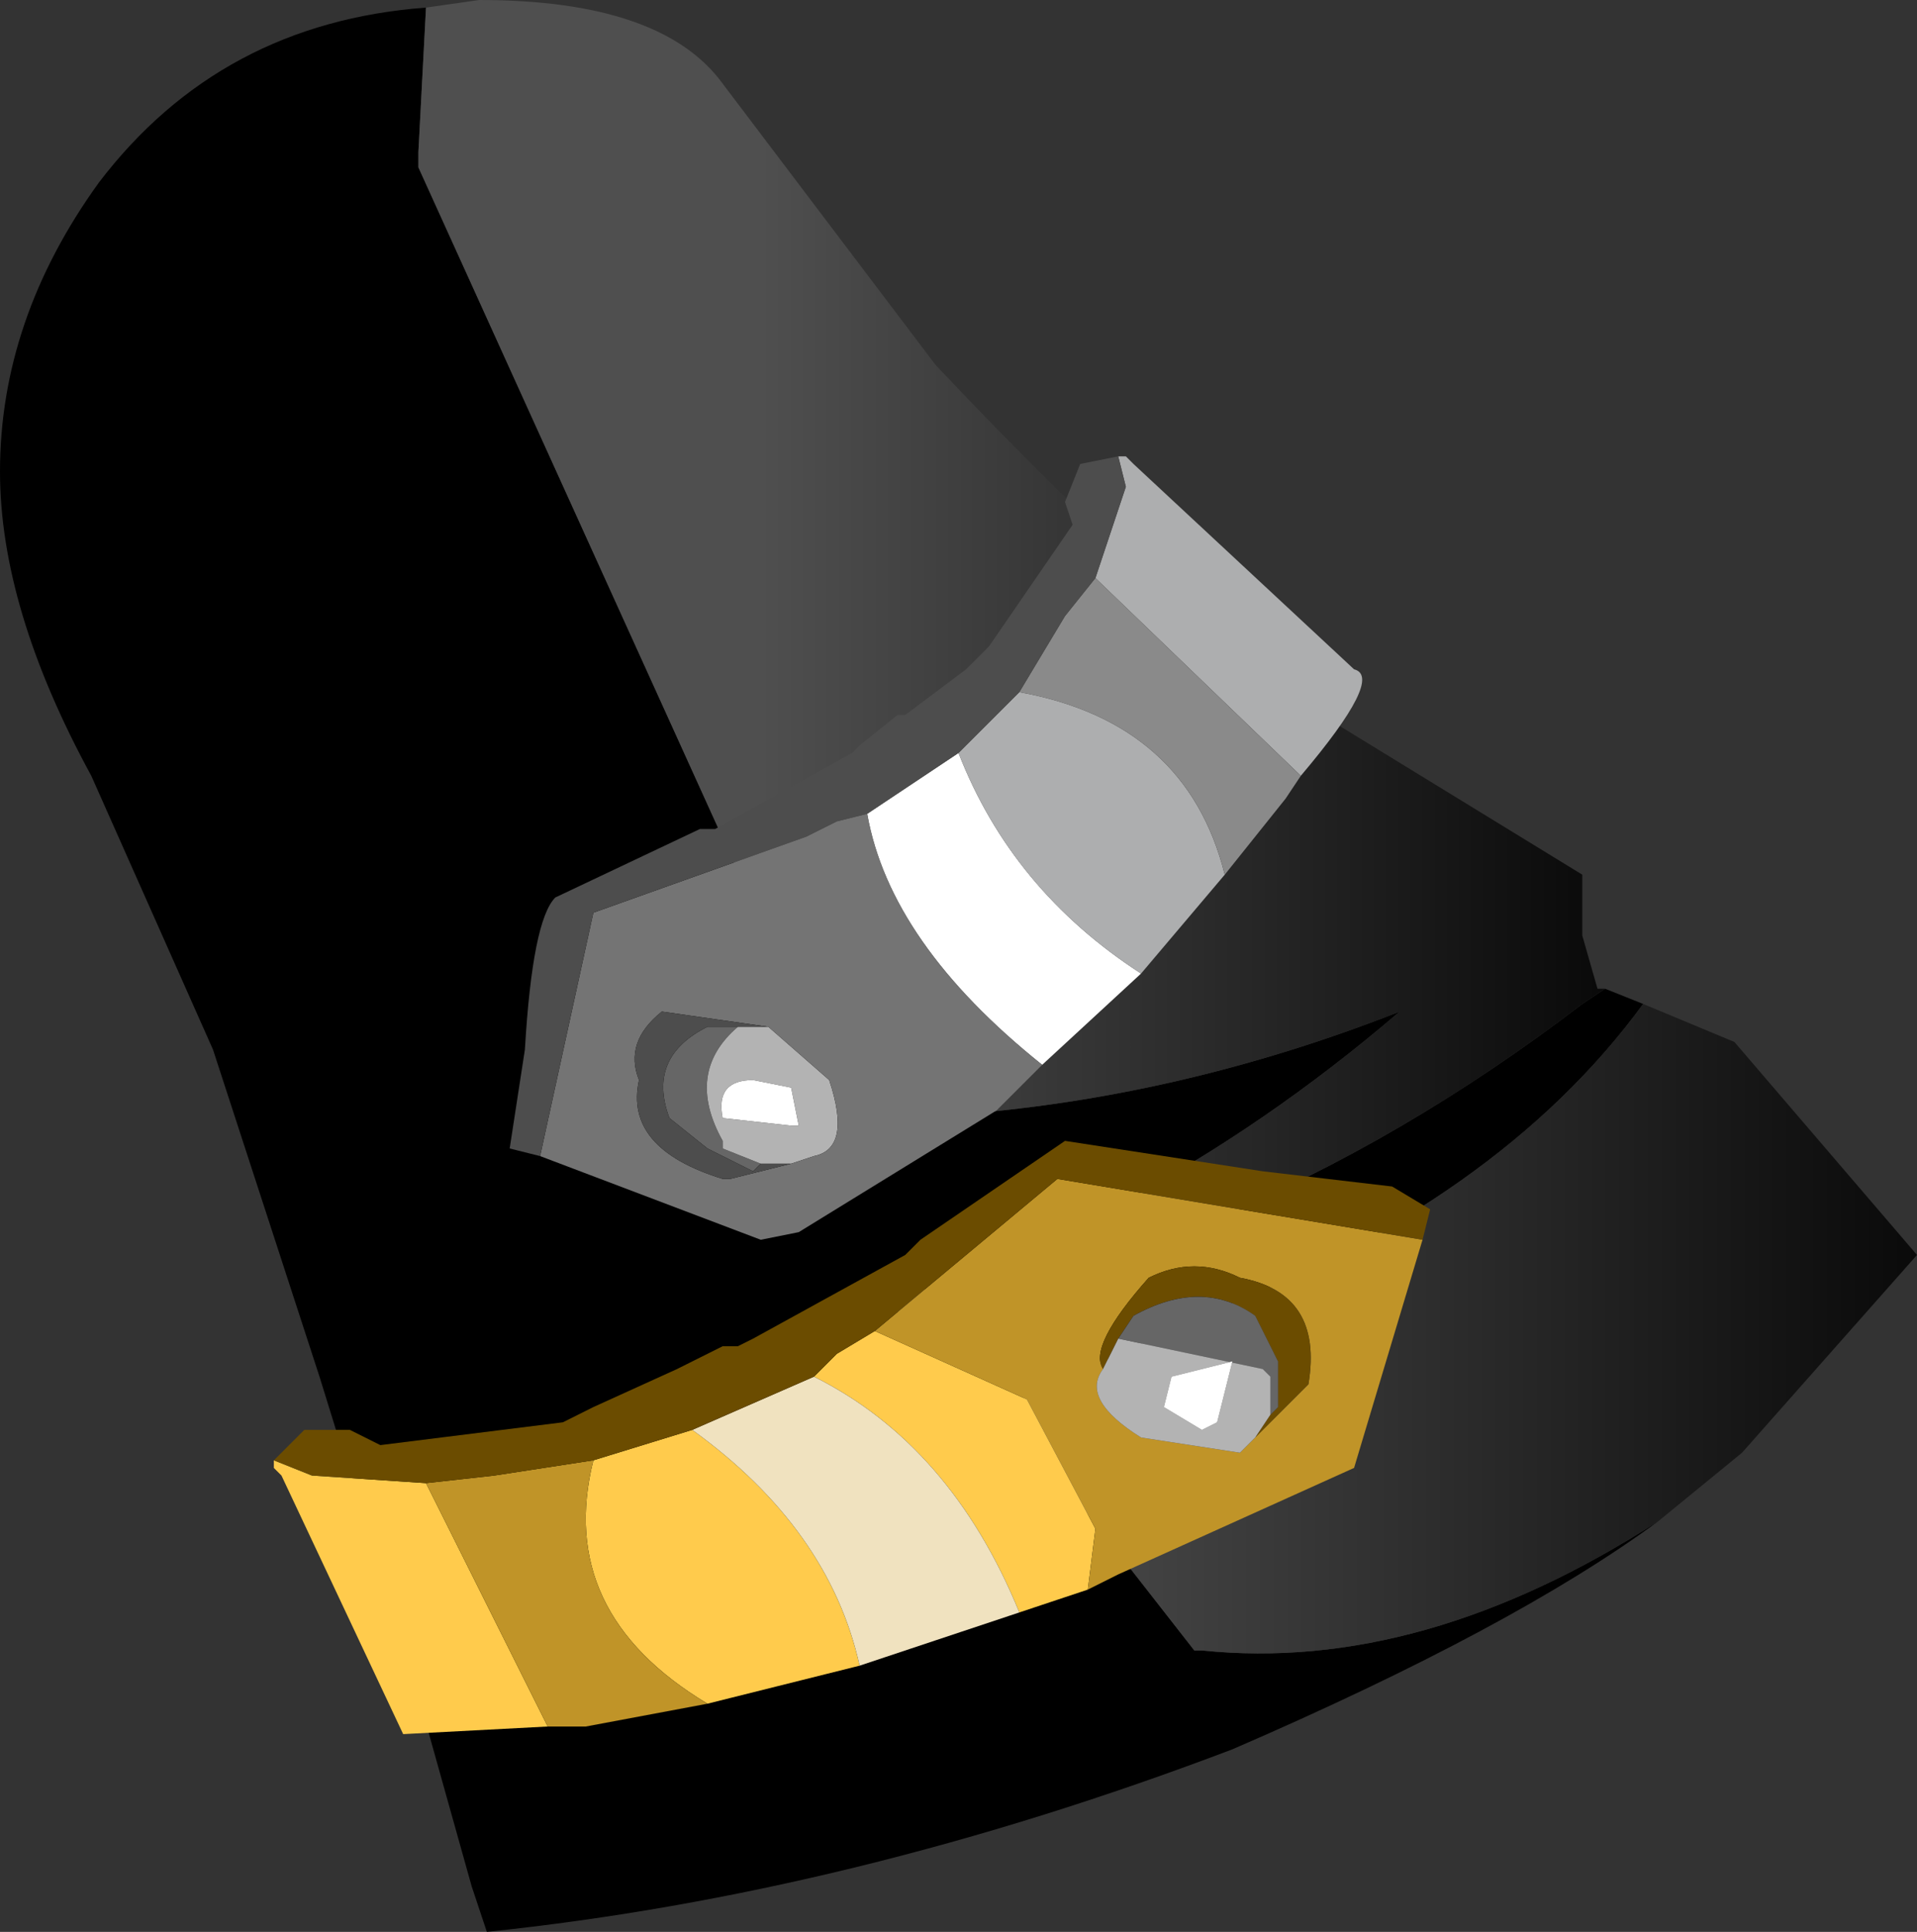 <svg xmlns="http://www.w3.org/2000/svg" xmlns:ffdec="https://www.free-decompiler.com/flash" xmlns:xlink="http://www.w3.org/1999/xlink" ffdec:objectType="frame" width="12.6" height="12.7"><rect width="100%" height="100%" fill="#333333" stroke="none"/><use ffdec:characterId="3" xlink:href="#a" width="12.6" height="12.7"/><defs><linearGradient id="b" x1="-819.2" x2="819.2" gradientTransform="matrix(.004 0 0 .003 8.8 10.6)" gradientUnits="userSpaceOnUse" spreadMethod="pad"><stop offset="0" stop-color="#4f4f4f"/><stop offset="1" stop-color="#070707"/></linearGradient><linearGradient id="c" x1="-819.2" x2="819.2" gradientTransform="matrix(.005 0 0 .005 5.85 6.25)" gradientUnits="userSpaceOnUse" spreadMethod="pad"><stop offset=".298" stop-color="#4f4f4f"/><stop offset="1" stop-color="#070707"/></linearGradient><g id="a" fill-rule="evenodd"><path d="M10.8 6.6q-.95 1.3-2.9 2.05l-1.3.6 1.25 1.6h.05q1.45.15 3-.85-.95.7-2.8 1.5-2.5.95-4.9 1.2l-.1-.3-.35-1.25-.65-2.1-.7-2.15-.8-1.8Q0 4 0 3.1q0-1 .65-1.9Q1.45.15 2.8.05L2.75 1v.1l2.2 4.85.9 1.4q1.7-.05 3.35-.7-1.75 1.5-3.85 2.05 2.7-.3 5.05-2.1l.15-.1z"/><path fill="url(#b)" d="m10 8.5.6.25 1.2 1.4-1.15 1.3-.55.45q-1.55 1-3 .85h-.05l-1.25-1.6 1.3-.6Q9.05 9.8 10 8.5" transform="translate(.8 -1.9)"/><path fill="url(#c)" d="m2 1.95.35-.05q1.2 0 1.6.55l1.4 1.85q1.7 1.8 2.7 2.4l1.55.95v.4l.1.35h.05l-.15.1q-2.35 1.8-5.05 2.1 2.1-.55 3.85-2.05-1.65.65-3.35.7l-.9-1.4L1.95 3v-.1z" transform="translate(.8 -1.9)"/><path fill="#ffcb4c" d="m3.9 9.6.65-.2q.9.65 1.1 1.55l-1 .25q-1-.6-.75-1.6m1.45-.55.15-.15.25-.15 1 .45.45.85-.05.4-.45.15q-.45-1.1-1.35-1.55M1.8 9.6l.25.1.75.05.8 1.6-.95.05-.8-1.7-.05-.05z"/><path fill="#fff0cb" fill-opacity=".941" d="m4.55 9.4.8-.35q.9.45 1.35 1.55l-1.05.35q-.2-.9-1.1-1.55"/><path fill="#c09428" d="m2.8 9.75.45-.05.65-.1q-.25 1 .75 1.6l-.8.15H3.6zm2.95-1 1.2-1 2.4.4-.45 1.5-1.55.7-.2.1.05-.4-.45-.85zm2.5.7.3-.3.05-.05q.1-.6-.45-.7-.3-.15-.6 0-.4.45-.3.6-.15.2.25.45l.65.1z"/><path fill="#6b4c00" d="m3.9 9.6-.65.1-.45.05-.75-.05-.25-.1.2-.2h.3l.2.1 1.2-.15.1-.05.1-.05.55-.25.3-.15h.1l.1-.05 1-.55.1-.1L7 7.5l1.3.2.85.1.25.15-.05.2-2.4-.4-1.2 1-.25.15-.15.15-.8.35zm4.45-.3.05-.05v-.3l-.15-.3q-.35-.25-.8 0l-.1.15-.1.2q-.1-.15.3-.6.3-.15.6 0 .55.1.45.7l-.05.05-.3.3z"/><path fill="#666" d="m5 7.65-.05.05-.3-.15-.25-.2q-.15-.4.25-.6h.2q-.35.3-.1.75v.05zM7.35 8.8l.1-.15q.45-.25.8 0l.15.3v.3l-.05.05v-.25L8.3 9z"/><path fill="#b3b3b3" d="M5.2 7.65H5l-.25-.1V7.5q-.25-.45.1-.75h.2l.4.35q.15.45-.1.5zm-.25-.55q-.25 0-.2.25l.45.05h.05l-.05-.25zm3.4 2.2-.1.15-.1.1-.65-.1Q7.1 9.2 7.25 9l.1-.2.95.2.05.05zM8 9.35l.1-.4-.4.1-.05.2.25.15z"/><path fill="#fff" d="m7.5 6.4-.65.6q-1-.8-1.15-1.65l.6-.4q.35.9 1.2 1.45m-2.55.7.25.05.05.25H5.2l-.45-.05q-.05-.25.2-.25M8 9.35l-.1.05-.25-.15.05-.2.4-.1z"/><path fill="#747474" d="m6.85 7-.3.3-1.3.8-.25.05-1.45-.55L3.9 6l1.4-.5.2-.1.2-.05Q5.85 6.2 6.85 7m-1.8-.25-.7-.1q-.25.2-.15.45-.1.45.55.65h.05l.4-.1.15-.05q.25-.05.1-.5z"/><path fill="#adaeaf" d="M7.35 3h.05l.05.05L8.9 4.4q.2.05-.35.7L7.2 3.8l.2-.6zm.7 2.75-.55.65q-.85-.55-1.2-1.45l.4-.4q1.1.2 1.35 1.2"/><path fill="#8a8a8a" d="m8.55 5.1-.1.15-.4.5q-.25-1-1.35-1.2l.3-.5.2-.25z"/><path fill="#4d4d4d" d="m3.55 7.6-.2-.05.1-.65q.05-.85.2-1l.95-.45h.1l.9-.5.05-.05.25-.2h.05l.4-.3.15-.15.55-.8L7 3.3l.1-.25.25-.05.05.2-.2.6-.2.25-.3.5-.4.4-.6.4-.2.05-.2.1-1.4.5zm1.65.05-.4.1h-.05q-.65-.2-.55-.65-.1-.25.15-.45l.7.1h-.4q-.4.2-.25.6l.25.2.3.15.05-.05z"/></g></defs></svg>